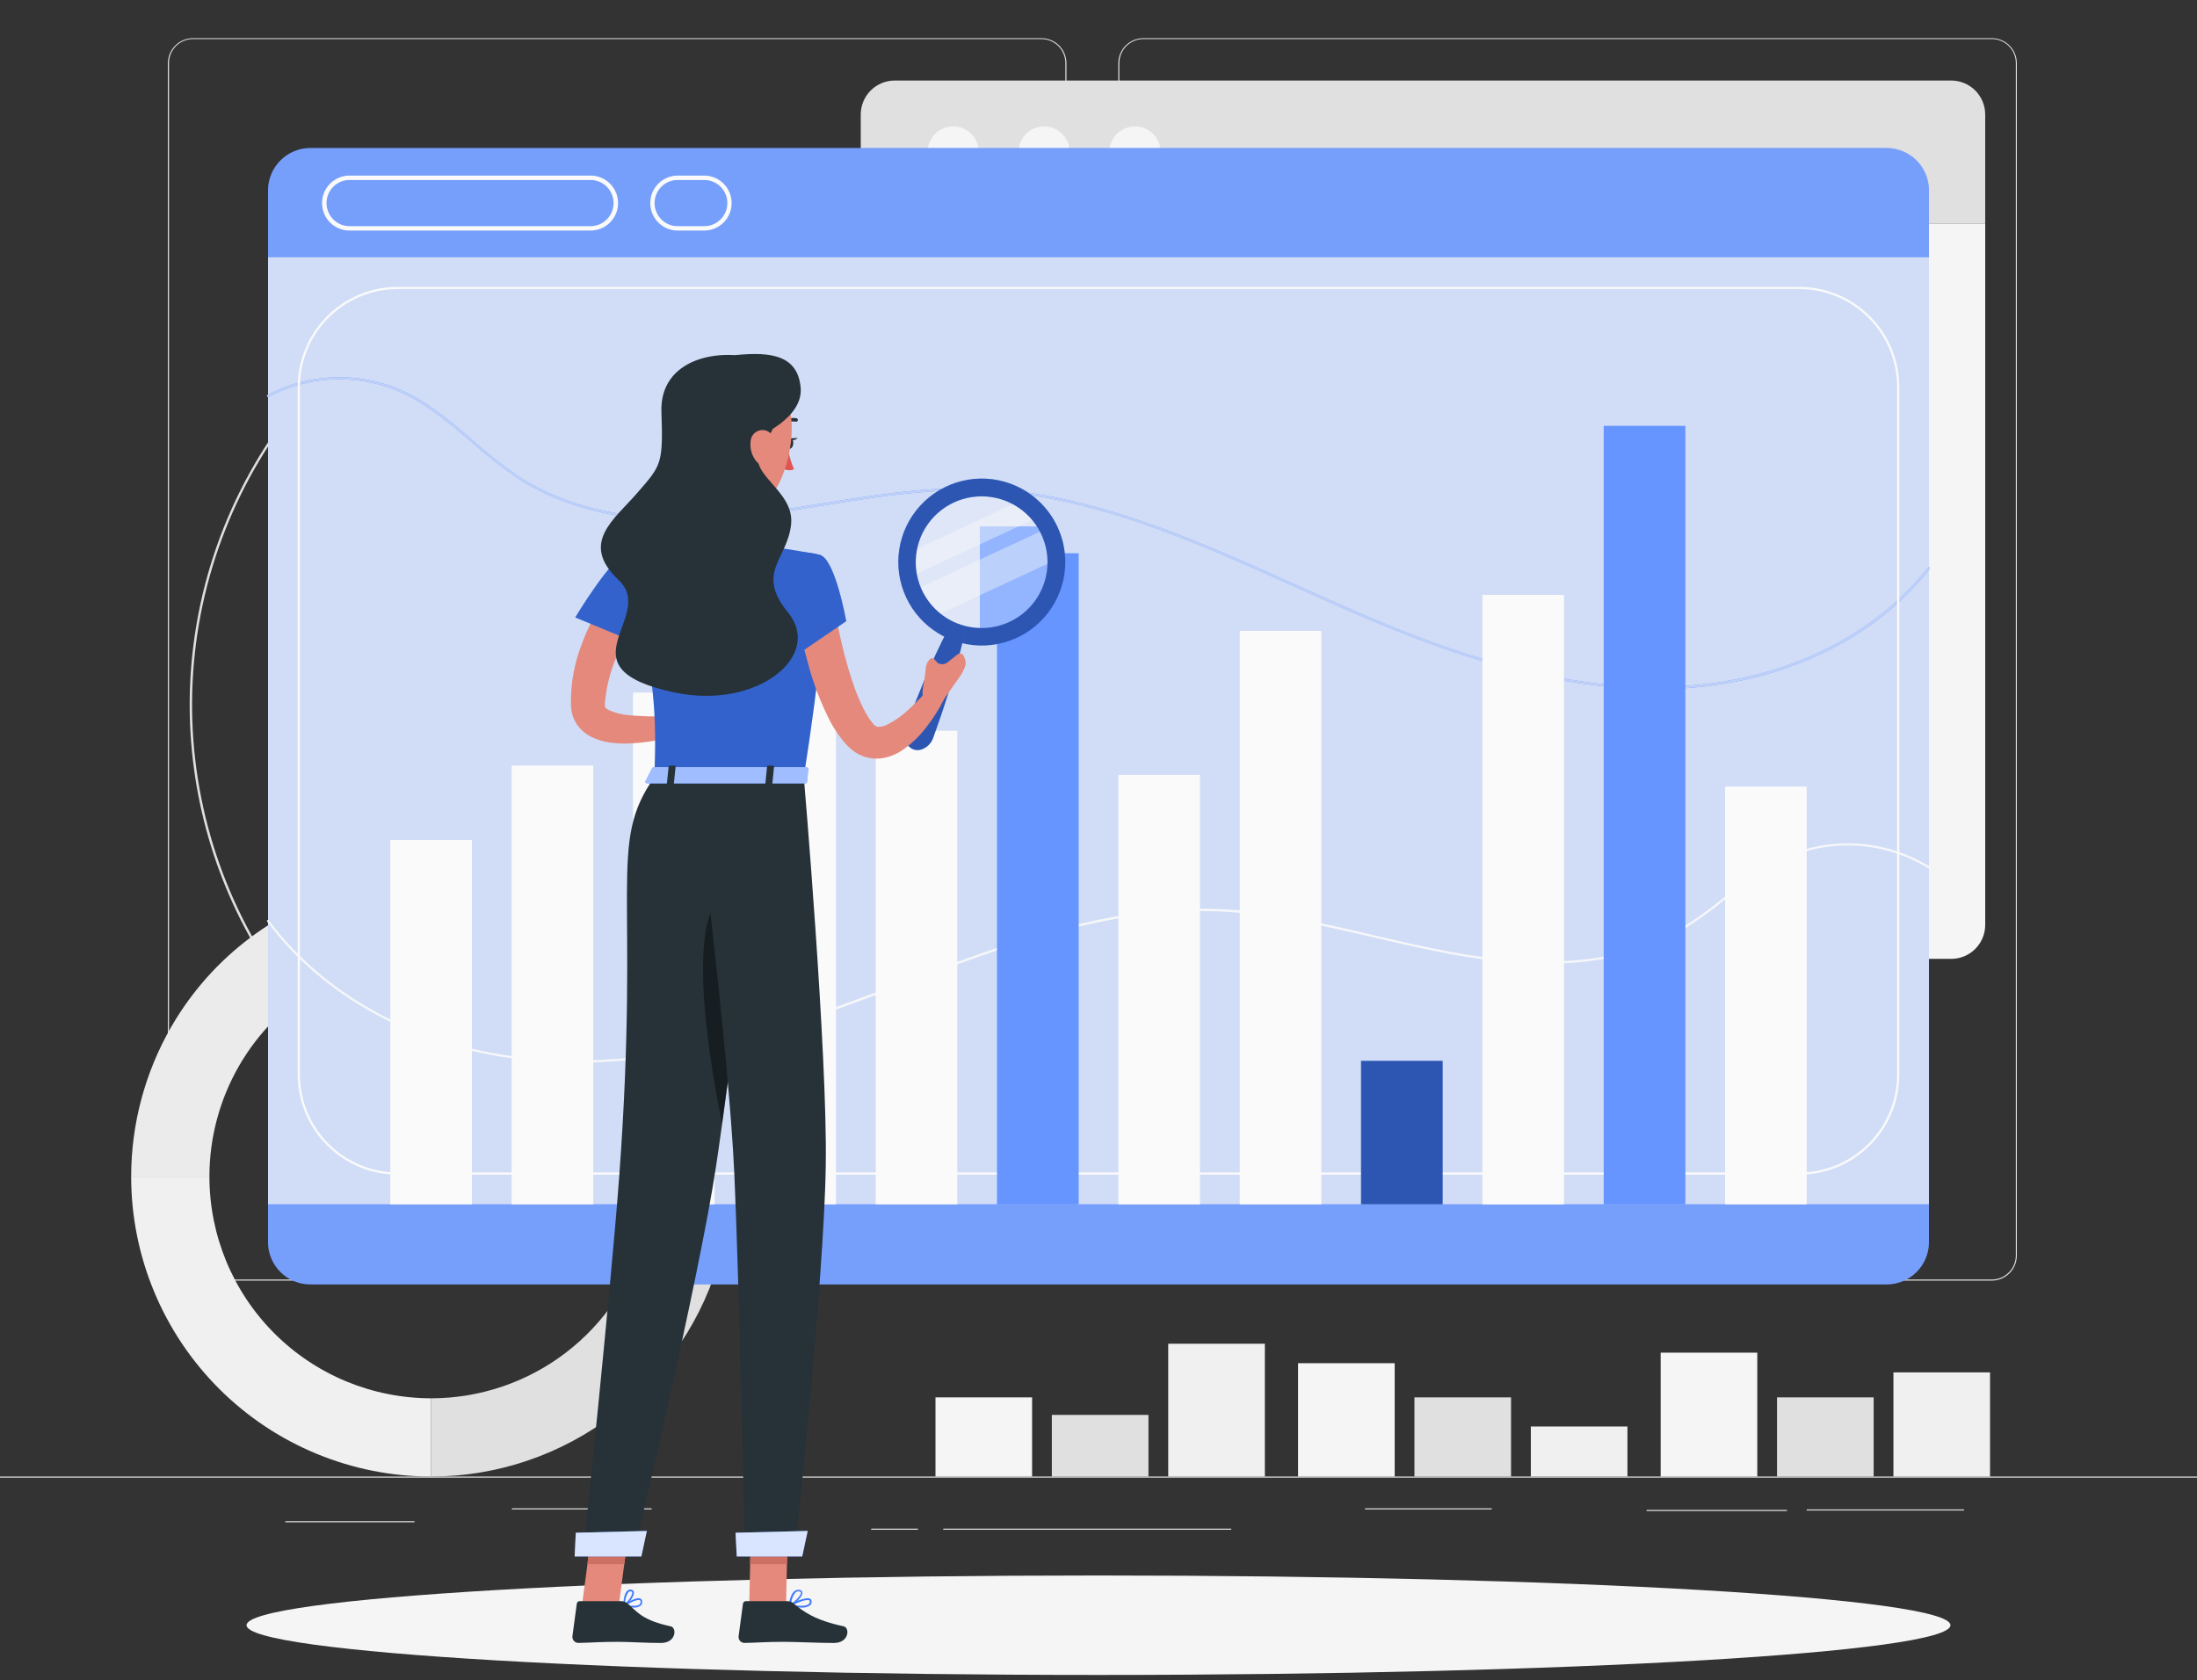 <svg width="200" height="153" viewBox="0 0 200 153" fill="none" xmlns="http://www.w3.org/2000/svg">
<rect x="0" y="0" width="200" height="153" fill="#333333" stroke="none"/>
<path d="M200 134.436H0V134.536H200V134.436Z" fill="#E0E0E0"/>
<path d="M162.68 137.476H149.896V137.576H162.68V137.476Z" fill="#E0E0E0"/>
<path d="M178.792 137.428H164.468V137.528H178.792V137.428Z" fill="#E0E0E0"/>
<path d="M112.084 139.18H85.868V139.28H112.084V139.18Z" fill="#E0E0E0"/>
<path d="M83.564 139.18H79.308V139.28H83.564V139.18Z" fill="#E0E0E0"/>
<path d="M59.32 137.328H46.6V137.428H59.32V137.328Z" fill="#E0E0E0"/>
<path d="M135.8 137.328H124.26V137.428H135.8V137.328Z" fill="#E0E0E0"/>
<path d="M37.732 138.5H25.972V138.6H37.732V138.5Z" fill="#E0E0E0"/>
<path d="M94.8 116.596H17.564C16.959 116.595 16.379 116.353 15.952 115.925C15.524 115.497 15.284 114.917 15.284 114.312V5.74C15.289 5.138 15.532 4.563 15.959 4.139C16.386 3.715 16.962 3.477 17.564 3.476H94.8C95.406 3.476 95.987 3.716 96.415 4.145C96.843 4.573 97.084 5.154 97.084 5.76V114.312C97.084 114.917 96.843 115.498 96.415 115.927C95.987 116.355 95.406 116.596 94.8 116.596ZM17.564 3.556C16.985 3.557 16.431 3.787 16.022 4.197C15.614 4.606 15.384 5.161 15.384 5.74V114.312C15.384 114.89 15.614 115.445 16.022 115.854C16.431 116.264 16.985 116.495 17.564 116.496H94.8C95.379 116.495 95.934 116.264 96.343 115.855C96.753 115.445 96.983 114.891 96.984 114.312V5.74C96.983 5.161 96.753 4.606 96.343 4.196C95.934 3.787 95.379 3.557 94.8 3.556H17.564Z" fill="#E0E0E0"/>
<path d="M181.324 116.596H104.084C103.479 116.595 102.898 116.354 102.47 115.925C102.042 115.497 101.801 114.917 101.8 114.312V5.74C101.806 5.138 102.05 4.562 102.477 4.139C102.905 3.715 103.482 3.477 104.084 3.476H181.324C181.925 3.478 182.501 3.716 182.927 4.14C183.353 4.564 183.595 5.139 183.6 5.74V114.312C183.6 114.916 183.361 115.496 182.934 115.924C182.507 116.352 181.928 116.593 181.324 116.596ZM104.084 3.556C103.505 3.557 102.95 3.787 102.541 4.196C102.132 4.606 101.901 5.161 101.9 5.74V114.312C101.901 114.891 102.132 115.445 102.541 115.855C102.95 116.264 103.505 116.495 104.084 116.496H181.324C181.903 116.495 182.458 116.264 182.867 115.855C183.277 115.445 183.507 114.891 183.508 114.312V5.74C183.507 5.161 183.277 4.606 182.867 4.196C182.458 3.787 181.903 3.557 181.324 3.556H104.084Z" fill="#E0E0E0"/>
<path d="M60.88 107.775C52.254 107.778 43.821 105.221 36.648 100.43C29.476 95.638 23.885 88.826 20.585 80.857C17.285 72.887 16.423 64.118 18.108 55.658C19.793 47.198 23.95 39.428 30.052 33.331C30.061 33.322 30.073 33.314 30.085 33.309C30.097 33.303 30.111 33.301 30.124 33.301C30.137 33.301 30.151 33.303 30.163 33.309C30.175 33.314 30.187 33.322 30.196 33.331L38.22 41.355C38.23 41.365 38.237 41.376 38.243 41.388C38.248 41.401 38.251 41.414 38.251 41.427C38.251 41.441 38.248 41.454 38.243 41.467C38.237 41.479 38.23 41.49 38.22 41.499C33.226 46.49 30.02 52.989 29.098 59.988C28.176 66.987 29.59 74.095 33.121 80.208C36.653 86.321 42.103 91.098 48.627 93.796C55.15 96.494 62.382 96.964 69.2 95.131C69.212 95.126 69.225 95.124 69.238 95.124C69.251 95.124 69.264 95.126 69.276 95.131C69.299 95.144 69.316 95.166 69.324 95.191L72.264 106.159C72.274 106.184 72.274 106.211 72.264 106.235C72.249 106.259 72.227 106.276 72.2 106.283C68.508 107.273 64.702 107.775 60.88 107.775ZM30.124 33.543C23.395 40.305 19.081 49.094 17.848 58.553C16.615 68.012 18.532 77.614 23.302 85.874C28.072 94.135 35.43 100.594 44.239 104.254C53.047 107.914 62.817 108.571 72.036 106.123L69.148 95.347C62.3 97.162 55.044 96.671 48.503 93.952C41.961 91.232 36.496 86.434 32.952 80.3C29.409 74.165 27.983 67.035 28.895 60.009C29.807 52.983 33.007 46.453 38 41.427L30.124 33.543Z" fill="#E0E0E0"/>
<path d="M83.632 41.528C83.605 41.528 83.579 41.518 83.56 41.5C77.543 35.496 69.39 32.124 60.89 32.124C52.39 32.124 44.237 35.496 38.22 41.5C38.211 41.509 38.2 41.517 38.188 41.522C38.176 41.527 38.163 41.53 38.15 41.53C38.137 41.53 38.124 41.527 38.112 41.522C38.1 41.517 38.089 41.509 38.08 41.5L30.052 33.476C30.043 33.467 30.035 33.456 30.03 33.444C30.024 33.432 30.022 33.419 30.022 33.406C30.022 33.392 30.024 33.38 30.03 33.367C30.035 33.355 30.043 33.345 30.052 33.336C38.233 25.16 49.326 20.567 60.892 20.567C72.458 20.567 83.551 25.16 91.732 33.336C91.749 33.355 91.759 33.38 91.759 33.406C91.759 33.431 91.749 33.456 91.732 33.476L83.704 41.504C83.684 41.52 83.658 41.529 83.632 41.528ZM60.892 31.928C69.413 31.913 77.592 35.281 83.632 41.292L91.516 33.404C83.378 25.31 72.367 20.767 60.89 20.767C49.413 20.767 38.402 25.31 30.264 33.404L38.152 41.292C44.191 35.278 52.37 31.909 60.892 31.924V31.928Z" fill="#E0E0E0"/>
<path d="M72.16 106.295C72.143 106.299 72.125 106.299 72.108 106.295C72.097 106.289 72.088 106.28 72.08 106.27C72.072 106.26 72.067 106.248 72.064 106.235L69.124 95.267C69.114 95.243 69.114 95.216 69.124 95.191C69.13 95.18 69.139 95.171 69.149 95.163C69.16 95.156 69.171 95.15 69.184 95.147C74.624 93.694 79.585 90.834 83.568 86.854C87.551 82.875 90.415 77.916 91.873 72.477C93.33 67.038 93.329 61.312 91.87 55.874C90.41 50.435 87.544 45.478 83.56 41.499C83.542 41.48 83.532 41.454 83.532 41.427C83.532 41.401 83.542 41.375 83.56 41.355L91.6 33.331C91.609 33.322 91.621 33.314 91.633 33.309C91.645 33.303 91.659 33.301 91.672 33.301C91.685 33.301 91.699 33.303 91.711 33.309C91.723 33.314 91.735 33.322 91.744 33.331C97.124 38.758 100.986 45.501 102.947 52.886C104.908 60.272 104.899 68.042 102.919 75.423C100.94 82.803 97.061 89.536 91.668 94.95C86.275 100.363 79.557 104.268 72.184 106.275L72.16 106.295ZM69.34 95.295L72.232 106.071C79.57 104.084 86.257 100.205 91.624 94.822C96.992 89.44 100.853 82.742 102.82 75.399C104.787 68.056 104.791 60.325 102.833 52.98C100.874 45.635 97.022 38.932 91.66 33.543L83.772 41.427C87.754 45.43 90.614 50.408 92.069 55.864C93.523 61.319 93.519 67.061 92.058 72.514C90.597 77.968 87.729 82.943 83.743 86.94C79.756 90.938 74.79 93.819 69.34 95.295Z" fill="#E0E0E0"/>
<path d="M39.248 127.312V134.436C45.26 134.435 51.103 132.451 55.873 128.791C60.642 125.131 64.07 119.999 65.625 114.192C67.18 108.385 66.776 102.227 64.474 96.673C62.173 91.12 58.103 86.481 52.896 83.476L49.336 89.648C53.184 91.869 56.191 95.298 57.891 99.402C59.592 103.507 59.891 108.058 58.741 112.35C57.592 116.641 55.058 120.434 51.534 123.139C48.009 125.844 43.691 127.311 39.248 127.312Z" fill="#E0E0E0"/>
<path d="M11.94 107.127C11.941 114.37 14.818 121.315 19.939 126.436C25.061 131.557 32.006 134.434 39.248 134.435V127.311C33.895 127.31 28.762 125.184 24.977 121.399C21.192 117.614 19.065 112.48 19.064 107.127H11.94Z" fill="#F0F0F0"/>
<path d="M11.94 107.128H19.064C19.063 103.585 19.995 100.104 21.766 97.035C23.537 93.967 26.085 91.419 29.153 89.647C32.221 87.875 35.702 86.943 39.245 86.943C42.787 86.943 46.268 87.876 49.336 89.647L52.896 83.475C39.924 75.987 23.092 80.504 15.6 93.475C13.204 97.627 11.942 102.335 11.94 107.128Z" fill="#EBEBEB"/>
<path d="M126.964 124.116H118.168V134.436H126.964V124.116Z" fill="#F5F5F5"/>
<path d="M137.556 127.228H128.76V134.436H137.556V127.228Z" fill="#E0E0E0"/>
<path d="M148.152 129.879H139.356V134.431H148.152V129.879Z" fill="#F0F0F0"/>
<path d="M93.956 127.228H85.16V134.436H93.956V127.228Z" fill="#F5F5F5"/>
<path d="M104.548 128.824H95.752V134.436H104.548V128.824Z" fill="#E0E0E0"/>
<path d="M115.144 122.344H106.348V134.436H115.144V122.344Z" fill="#F0F0F0"/>
<path d="M159.972 123.156H151.176V134.436H159.972V123.156Z" fill="#F5F5F5"/>
<path d="M170.564 127.228H161.768V134.436H170.564V127.228Z" fill="#E0E0E0"/>
<path d="M181.16 124.952H172.364V134.436H181.16V124.952Z" fill="#F0F0F0"/>
<path d="M78.356 10.419C78.358 9.601 78.684 8.817 79.263 8.238C79.841 7.66 80.626 7.334 81.444 7.332H177.632C178.45 7.334 179.235 7.66 179.813 8.238C180.392 8.817 180.718 9.601 180.72 10.419V20.36H78.356V10.419Z" fill="#E0E0E0"/>
<path d="M100.988 13.848C100.988 14.31 101.125 14.762 101.382 15.146C101.639 15.53 102.004 15.83 102.431 16.006C102.858 16.183 103.328 16.229 103.781 16.139C104.234 16.048 104.651 15.825 104.977 15.498C105.304 15.171 105.526 14.754 105.616 14.301C105.705 13.848 105.658 13.378 105.481 12.951C105.304 12.524 105.004 12.16 104.619 11.903C104.234 11.647 103.782 11.511 103.32 11.512C102.701 11.513 102.108 11.759 101.671 12.197C101.234 12.635 100.988 13.229 100.988 13.848Z" fill="#F5F5F5"/>
<path d="M95.048 16.184C96.338 16.184 97.384 15.138 97.384 13.848C97.384 12.558 96.338 11.512 95.048 11.512C93.758 11.512 92.712 12.558 92.712 13.848C92.712 15.138 93.758 16.184 95.048 16.184Z" fill="#F5F5F5"/>
<path d="M86.776 16.184C88.066 16.184 89.112 15.138 89.112 13.848C89.112 12.558 88.066 11.512 86.776 11.512C85.486 11.512 84.44 12.558 84.44 13.848C84.44 15.138 85.486 16.184 86.776 16.184Z" fill="#F5F5F5"/>
<path d="M177.632 87.303H81.444C80.626 87.301 79.841 86.975 79.263 86.397C78.684 85.818 78.358 85.034 78.356 84.215V20.359H180.72V84.215C180.718 85.034 180.392 85.818 179.813 86.397C179.235 86.975 178.45 87.301 177.632 87.303Z" fill="#F5F5F5"/>
<path d="M71.464 20.756C71.467 19.938 71.793 19.154 72.372 18.575C72.95 17.997 73.734 17.671 74.552 17.668H170.74C171.558 17.67 172.343 17.996 172.921 18.574C173.5 19.153 173.826 19.937 173.828 20.756V30.695H71.464V20.756Z" fill="#FAFAFA"/>
<path d="M94.096 24.184C94.096 24.646 94.233 25.097 94.49 25.482C94.746 25.866 95.111 26.165 95.538 26.342C95.965 26.519 96.434 26.565 96.888 26.475C97.341 26.385 97.757 26.162 98.084 25.835C98.41 25.509 98.633 25.093 98.723 24.639C98.813 24.186 98.767 23.717 98.59 23.29C98.413 22.863 98.114 22.498 97.73 22.241C97.346 21.985 96.894 21.848 96.432 21.848C95.812 21.848 95.218 22.094 94.78 22.532C94.342 22.97 94.096 23.564 94.096 24.184Z" fill="#E0E0E0"/>
<path d="M85.824 24.184C85.824 24.646 85.961 25.097 86.218 25.482C86.474 25.866 86.839 26.165 87.266 26.342C87.693 26.519 88.163 26.565 88.616 26.475C89.069 26.385 89.485 26.162 89.812 25.835C90.138 25.509 90.361 25.093 90.451 24.639C90.541 24.186 90.495 23.717 90.318 23.29C90.141 22.863 89.842 22.498 89.458 22.241C89.074 21.985 88.622 21.848 88.16 21.848C87.54 21.848 86.946 22.094 86.508 22.532C86.07 22.97 85.824 23.564 85.824 24.184Z" fill="#E0E0E0"/>
<path d="M77.552 24.184C77.552 24.646 77.689 25.098 77.946 25.482C78.203 25.866 78.568 26.166 78.995 26.342C79.422 26.519 79.892 26.565 80.345 26.474C80.799 26.384 81.215 26.161 81.541 25.834C81.868 25.507 82.09 25.09 82.18 24.637C82.269 24.183 82.222 23.714 82.045 23.287C81.868 22.86 81.568 22.496 81.183 22.239C80.798 21.983 80.346 21.847 79.884 21.848C79.265 21.849 78.672 22.095 78.235 22.533C77.798 22.971 77.552 23.565 77.552 24.184Z" fill="#E0E0E0"/>
<path d="M170.74 97.64H74.552C73.734 97.638 72.949 97.312 72.371 96.733C71.792 96.154 71.466 95.37 71.464 94.552V30.696H173.828V94.552C173.826 95.37 173.5 96.154 172.921 96.733C172.343 97.312 171.558 97.638 170.74 97.64Z" fill="#E0E0E0"/>
<path d="M100 152.5C142.833 152.5 177.556 150.473 177.556 147.972C177.556 145.471 142.833 143.444 100 143.444C57.167 143.444 22.444 145.471 22.444 147.972C22.444 150.473 57.167 152.5 100 152.5Z" fill="#F5F5F5"/>
<path d="M171.756 13.476H28.248C27.23 13.479 26.254 13.884 25.534 14.603C24.813 15.322 24.405 16.297 24.4 17.316V113.1C24.403 114.119 24.81 115.095 25.531 115.816C26.252 116.536 27.229 116.941 28.248 116.944H171.756C172.775 116.94 173.751 116.534 174.471 115.814C175.191 115.094 175.597 114.118 175.6 113.1V17.316C175.595 16.298 175.188 15.324 174.468 14.605C173.748 13.886 172.774 13.48 171.756 13.476Z" fill="#407BFF"/>
<path opacity="0.3" d="M171.756 13.476H28.248C27.23 13.479 26.254 13.884 25.534 14.603C24.813 15.322 24.405 16.297 24.4 17.316V113.1C24.403 114.119 24.81 115.095 25.531 115.816C26.252 116.536 27.229 116.941 28.248 116.944H171.756C172.775 116.94 173.751 116.534 174.471 115.814C175.191 115.094 175.597 114.118 175.6 113.1V17.316C175.595 16.298 175.188 15.324 174.468 14.605C173.748 13.886 172.774 13.48 171.756 13.476Z" fill="#F5F5F5"/>
<path d="M53.66 20.991H31.92C31.583 21.005 31.247 20.95 30.932 20.83C30.616 20.711 30.328 20.529 30.085 20.295C29.842 20.061 29.648 19.781 29.516 19.471C29.384 19.16 29.316 18.827 29.316 18.489C29.316 18.152 29.384 17.818 29.516 17.508C29.648 17.198 29.842 16.917 30.085 16.684C30.328 16.45 30.616 16.268 30.932 16.148C31.247 16.029 31.583 15.974 31.92 15.987H53.66C53.997 15.974 54.333 16.029 54.649 16.148C54.964 16.268 55.252 16.45 55.495 16.684C55.738 16.917 55.932 17.198 56.064 17.508C56.196 17.818 56.264 18.152 56.264 18.489C56.264 18.827 56.196 19.16 56.064 19.471C55.932 19.781 55.738 20.061 55.495 20.295C55.252 20.529 54.964 20.711 54.649 20.83C54.333 20.95 53.997 21.005 53.66 20.991ZM31.92 16.387C31.636 16.375 31.353 16.42 31.087 16.52C30.821 16.62 30.579 16.773 30.373 16.97C30.168 17.166 30.005 17.402 29.893 17.663C29.782 17.924 29.724 18.205 29.724 18.489C29.724 18.773 29.782 19.055 29.893 19.316C30.005 19.577 30.168 19.813 30.373 20.009C30.579 20.206 30.821 20.358 31.087 20.459C31.353 20.558 31.636 20.604 31.92 20.591H53.66C53.944 20.604 54.227 20.558 54.493 20.459C54.759 20.358 55.002 20.206 55.207 20.009C55.412 19.813 55.575 19.577 55.687 19.316C55.798 19.055 55.856 18.773 55.856 18.489C55.856 18.205 55.798 17.924 55.687 17.663C55.575 17.402 55.412 17.166 55.207 16.97C55.002 16.773 54.759 16.62 54.493 16.52C54.227 16.42 53.944 16.375 53.66 16.387H31.92Z" fill="#FAFAFA"/>
<path d="M64.188 20.992H61.6C60.954 20.966 60.343 20.691 59.895 20.225C59.446 19.758 59.196 19.137 59.196 18.49C59.196 17.843 59.446 17.221 59.895 16.755C60.343 16.288 60.954 16.014 61.6 15.988H64.2C64.846 16.014 65.458 16.288 65.906 16.755C66.354 17.221 66.604 17.843 66.604 18.49C66.604 19.137 66.354 19.758 65.906 20.225C65.458 20.691 64.846 20.966 64.2 20.992H64.188ZM61.6 16.388C61.059 16.411 60.547 16.643 60.172 17.035C59.797 17.426 59.588 17.948 59.588 18.49C59.588 19.032 59.797 19.553 60.172 19.945C60.547 20.336 61.059 20.568 61.6 20.592H64.2C64.742 20.568 65.253 20.336 65.628 19.945C66.003 19.553 66.212 19.032 66.212 18.49C66.212 17.948 66.003 17.426 65.628 17.035C65.253 16.643 64.742 16.411 64.2 16.388H61.6Z" fill="#FAFAFA"/>
<path d="M175.6 23.416H24.4V109.648H175.6V23.416Z" fill="#407BFF"/>
<path opacity="0.8" d="M175.6 23.416H24.4V109.648H175.6V23.416Z" fill="#F5F5F5"/>
<path opacity="0.9" d="M52.496 96.752C50.816 96.755 49.137 96.66 47.468 96.468C37.868 95.368 29.428 90.792 24.32 83.916C24.304 83.894 24.297 83.868 24.301 83.841C24.305 83.815 24.319 83.792 24.34 83.776C24.361 83.76 24.388 83.753 24.414 83.757C24.441 83.76 24.464 83.775 24.48 83.796C29.552 90.628 37.94 95.176 47.488 96.272C55.124 97.148 63.32 96 73.28 92.672C76.224 91.684 79.204 90.56 82.08 89.472C91.308 85.98 100.848 82.368 110.88 82.764C115.68 82.952 120.48 84.068 125.12 85.164C127.408 85.696 129.772 86.244 132.108 86.676C140.944 88.312 147.736 87.64 152.872 84.624C154.313 83.733 155.69 82.746 156.996 81.668C158.816 80.24 160.692 78.76 162.848 77.836C164.914 76.989 167.151 76.644 169.375 76.829C171.6 77.013 173.75 77.721 175.648 78.896C175.659 78.902 175.669 78.911 175.677 78.921C175.685 78.932 175.691 78.944 175.694 78.957C175.697 78.969 175.697 78.983 175.695 78.996C175.692 79.008 175.687 79.021 175.68 79.032C175.674 79.043 175.665 79.053 175.654 79.061C175.644 79.069 175.632 79.074 175.619 79.077C175.606 79.08 175.593 79.08 175.58 79.078C175.567 79.076 175.555 79.071 175.544 79.064C173.672 77.906 171.552 77.207 169.358 77.026C167.163 76.844 164.957 77.185 162.92 78.02C160.792 78.932 158.92 80.42 157.116 81.828C155.803 82.909 154.418 83.902 152.972 84.8C147.792 87.84 140.952 88.516 132.068 86.872C129.728 86.44 127.36 85.888 125.072 85.356C120.44 84.28 115.648 83.164 110.868 82.98C100.892 82.58 91.364 86.18 82.152 89.676C79.268 90.768 76.284 91.896 73.352 92.876C65.5 95.476 58.744 96.752 52.496 96.752Z" fill="#FAFAFA"/>
<g style="mix-blend-mode:multiply">
<path d="M150.676 62.735C143.536 62.735 135.84 60.971 126.652 57.239C123.704 56.039 120.72 54.703 117.852 53.407C108.652 49.263 99.112 44.979 89.136 44.659C84.336 44.507 79.568 45.279 74.936 46.027C72.644 46.395 70.276 46.779 67.936 47.043C59.052 48.055 52.216 46.887 47.036 43.479C45.588 42.479 44.204 41.389 42.892 40.215C41.068 38.675 39.2 37.075 37.068 35.991C35.105 35.01 32.936 34.511 30.741 34.536C28.546 34.561 26.389 35.109 24.448 36.135C24.425 36.147 24.398 36.15 24.372 36.142C24.347 36.135 24.326 36.118 24.312 36.095C24.306 36.084 24.302 36.071 24.3 36.058C24.299 36.045 24.3 36.032 24.304 36.019C24.308 36.007 24.314 35.995 24.322 35.984C24.33 35.974 24.341 35.966 24.352 35.959C26.321 34.921 28.509 34.366 30.734 34.34C32.96 34.315 35.16 34.819 37.152 35.811C39.304 36.887 41.184 38.499 43 40.063C44.305 41.232 45.682 42.317 47.124 43.311C52.26 46.695 59.056 47.851 67.892 46.843C70.228 46.579 72.592 46.199 74.88 45.827C79.52 45.079 84.32 44.307 89.116 44.459C99.136 44.783 108.68 49.071 117.916 53.223C120.8 54.519 123.78 55.859 126.716 57.055C136.676 61.099 144.864 62.827 152.508 62.495C162.052 62.095 170.436 58.135 175.508 51.667C175.517 51.658 175.528 51.65 175.54 51.645C175.552 51.64 175.565 51.637 175.578 51.637C175.591 51.637 175.604 51.64 175.616 51.645C175.628 51.65 175.639 51.658 175.648 51.667C175.659 51.675 175.667 51.685 175.674 51.697C175.681 51.708 175.685 51.72 175.687 51.733C175.689 51.746 175.688 51.76 175.685 51.772C175.682 51.785 175.676 51.797 175.668 51.807C170.56 58.319 162.12 62.295 152.516 62.711C151.916 62.723 151.296 62.735 150.676 62.735Z" fill="#407BFF"/>
</g>
<path opacity="0.7" d="M150.676 62.735C143.536 62.735 135.84 60.971 126.652 57.239C123.704 56.039 120.72 54.703 117.852 53.407C108.652 49.263 99.112 44.979 89.136 44.659C84.336 44.507 79.568 45.279 74.936 46.027C72.644 46.395 70.276 46.779 67.936 47.043C59.052 48.055 52.216 46.887 47.036 43.479C45.588 42.479 44.204 41.389 42.892 40.215C41.068 38.675 39.2 37.075 37.068 35.991C35.105 35.01 32.936 34.511 30.741 34.536C28.546 34.561 26.389 35.109 24.448 36.135C24.425 36.147 24.398 36.15 24.372 36.142C24.347 36.135 24.326 36.118 24.312 36.095C24.306 36.084 24.302 36.071 24.3 36.058C24.299 36.045 24.3 36.032 24.304 36.019C24.308 36.007 24.314 35.995 24.322 35.984C24.33 35.974 24.341 35.966 24.352 35.959C26.321 34.921 28.509 34.366 30.734 34.34C32.96 34.315 35.16 34.819 37.152 35.811C39.304 36.887 41.184 38.499 43 40.063C44.305 41.232 45.682 42.317 47.124 43.311C52.26 46.695 59.056 47.851 67.892 46.843C70.228 46.579 72.592 46.199 74.88 45.827C79.52 45.079 84.32 44.307 89.116 44.459C99.136 44.783 108.68 49.071 117.916 53.223C120.8 54.519 123.78 55.859 126.716 57.055C136.676 61.099 144.864 62.827 152.508 62.495C162.052 62.095 170.436 58.135 175.508 51.667C175.517 51.658 175.528 51.65 175.54 51.645C175.552 51.64 175.565 51.637 175.578 51.637C175.591 51.637 175.604 51.64 175.616 51.645C175.628 51.65 175.639 51.658 175.648 51.667C175.659 51.675 175.667 51.685 175.674 51.697C175.681 51.708 175.685 51.72 175.687 51.733C175.689 51.746 175.688 51.76 175.685 51.772C175.682 51.785 175.676 51.797 175.668 51.807C170.56 58.319 162.12 62.295 152.516 62.711C151.916 62.723 151.296 62.735 150.676 62.735Z" fill="#F5F5F5"/>
<path d="M163.788 106.952H36.212C33.796 106.949 31.481 105.988 29.772 104.279C28.064 102.571 27.103 100.255 27.1 97.84V35.228C27.103 32.812 28.064 30.496 29.772 28.788C31.481 27.08 33.796 26.119 36.212 26.116H163.788C166.204 26.119 168.52 27.08 170.228 28.788C171.936 30.496 172.897 32.812 172.9 35.228V97.84C172.897 100.255 171.936 102.571 170.228 104.279C168.52 105.988 166.204 106.949 163.788 106.952ZM36.212 26.316C33.849 26.319 31.584 27.259 29.914 28.93C28.243 30.6 27.303 32.865 27.3 35.228V97.84C27.303 100.202 28.243 102.467 29.914 104.138C31.584 105.809 33.849 106.749 36.212 106.752H163.788C166.151 106.749 168.416 105.809 170.086 104.138C171.757 102.467 172.697 100.202 172.7 97.84V35.228C172.697 32.865 171.757 30.6 170.086 28.93C168.416 27.259 166.151 26.319 163.788 26.316H36.212Z" fill="#FAFAFA"/>
<path d="M42.96 76.48H35.532V109.651H42.96V76.48Z" fill="#FAFAFA"/>
<path d="M54.008 69.707H46.58V109.648H54.008V69.707Z" fill="#FAFAFA"/>
<path d="M65.052 63.06H57.624V109.652H65.052V63.06Z" fill="#FAFAFA"/>
<path d="M76.1 54.908H68.672V109.648H76.1V54.908Z" fill="#FAFAFA"/>
<path d="M87.144 66.532H79.716V109.648H87.144V66.532Z" fill="#FAFAFA"/>
<path d="M98.192 50.376H90.764V109.651H98.192V50.376Z" fill="#407BFF"/>
<path opacity="0.2" d="M98.192 50.376H90.764V109.651H98.192V50.376Z" fill="white"/>
<path d="M95.56 53.436C95.088 54.734 94.221 55.851 93.079 56.629C91.938 57.407 90.581 57.807 89.2 57.772V47.932H95.112C95.582 48.762 95.865 49.684 95.942 50.634C96.019 51.585 95.889 52.541 95.56 53.436Z" fill="#407BFF"/>
<path opacity="0.2" d="M95.56 53.436C95.088 54.734 94.221 55.851 93.079 56.629C91.938 57.407 90.581 57.807 89.2 57.772V47.932H95.112C95.582 48.762 95.865 49.684 95.942 50.634C96.019 51.585 95.889 52.541 95.56 53.436Z" fill="white"/>
<path d="M109.236 70.552H101.808V109.648H109.236V70.552Z" fill="#FAFAFA"/>
<path d="M120.284 57.44H112.856V109.651H120.284V57.44Z" fill="#FAFAFA"/>
<path d="M131.328 96.587H123.9V109.647H131.328V96.587Z" fill="#407BFF"/>
<path opacity="0.3" d="M131.328 96.587H123.9V109.647H131.328V96.587Z" fill="black"/>
<path d="M142.376 54.16H134.948V109.652H142.376V54.16Z" fill="#FAFAFA"/>
<path d="M153.42 38.775H145.992V109.651H153.42V38.775Z" fill="#407BFF"/>
<path opacity="0.2" d="M153.42 38.775H145.992V109.651H153.42V38.775Z" fill="white"/>
<path d="M164.468 71.616H157.04V109.648H164.468V71.616Z" fill="#FAFAFA"/>
<path opacity="0.3" d="M95.56 53.436C95.088 54.734 94.22 55.851 93.079 56.63C91.938 57.407 90.581 57.807 89.2 57.772C88.487 57.754 87.781 57.619 87.112 57.372C85.886 56.925 84.821 56.125 84.05 55.073C83.279 54.021 82.837 52.763 82.781 51.46C82.724 50.157 83.055 48.866 83.732 47.751C84.409 46.636 85.402 45.747 86.585 45.196C87.767 44.645 89.086 44.457 90.376 44.656C91.665 44.855 92.866 45.431 93.828 46.313C94.789 47.194 95.468 48.341 95.778 49.608C96.087 50.876 96.014 52.206 95.568 53.432L95.56 53.436Z" fill="#FAFAFA"/>
<path opacity="0.4" d="M94.54 47.076L82.9 52.5C82.88 52.4 82.86 52.304 82.844 52.204C82.741 51.563 82.734 50.911 82.824 50.268L92.876 45.584C93.512 45.982 94.075 46.487 94.54 47.076Z" fill="#FAFAFA"/>
<path opacity="0.4" d="M95.96 51.048L85.016 56.144C84.255 55.48 83.658 54.649 83.272 53.716L95.22 48.148C95.686 49.045 95.939 50.037 95.96 51.048Z" fill="#FAFAFA"/>
<path d="M91.964 44.028C90.552 43.516 89.019 43.434 87.561 43.793C86.102 44.151 84.782 44.934 83.768 46.042C82.754 47.151 82.091 48.534 81.863 50.019C81.635 51.504 81.852 53.023 82.486 54.384C83.121 55.746 84.145 56.889 85.429 57.669C86.713 58.449 88.199 58.831 89.7 58.766C91.2 58.702 92.648 58.194 93.861 57.308C95.073 56.421 95.996 55.195 96.512 53.784C96.856 52.845 97.01 51.847 96.968 50.848C96.925 49.849 96.685 48.868 96.263 47.962C95.84 47.056 95.243 46.242 94.505 45.567C93.768 44.892 92.904 44.369 91.964 44.028ZM87.308 56.828C86.194 56.422 85.224 55.695 84.523 54.739C83.821 53.783 83.419 52.64 83.367 51.455C83.314 50.27 83.614 49.096 84.228 48.082C84.843 47.067 85.744 46.258 86.819 45.755C87.893 45.253 89.092 45.08 90.264 45.258C91.437 45.437 92.53 45.959 93.406 46.759C94.282 47.559 94.901 48.6 95.186 49.751C95.47 50.903 95.407 52.112 95.004 53.228C94.735 53.97 94.323 54.651 93.79 55.233C93.258 55.815 92.616 56.286 91.901 56.62C91.186 56.954 90.412 57.143 89.624 57.177C88.836 57.212 88.049 57.09 87.308 56.82V56.828Z" fill="#407BFF"/>
<path opacity="0.3" d="M91.964 44.028C90.552 43.516 89.019 43.434 87.561 43.793C86.102 44.151 84.782 44.934 83.768 46.042C82.754 47.151 82.091 48.534 81.863 50.019C81.635 51.504 81.852 53.023 82.486 54.384C83.121 55.746 84.145 56.889 85.429 57.669C86.713 58.449 88.199 58.831 89.7 58.766C91.2 58.702 92.648 58.194 93.861 57.308C95.073 56.421 95.996 55.195 96.512 53.784C96.856 52.845 97.01 51.847 96.968 50.848C96.925 49.849 96.685 48.868 96.263 47.962C95.84 47.056 95.243 46.242 94.505 45.567C93.768 44.892 92.904 44.369 91.964 44.028ZM87.308 56.828C86.194 56.422 85.224 55.695 84.523 54.739C83.821 53.783 83.419 52.64 83.367 51.455C83.314 50.27 83.614 49.096 84.228 48.082C84.843 47.067 85.744 46.258 86.819 45.755C87.893 45.253 89.092 45.08 90.264 45.258C91.437 45.437 92.53 45.959 93.406 46.759C94.282 47.559 94.901 48.6 95.186 49.751C95.47 50.903 95.407 52.112 95.004 53.228C94.735 53.97 94.323 54.651 93.79 55.233C93.258 55.815 92.616 56.286 91.901 56.62C91.186 56.954 90.412 57.143 89.624 57.177C88.836 57.212 88.049 57.09 87.308 56.82V56.828Z" fill="black"/>
<path d="M87.78 57.736C87.4 59.572 86.872 61.36 86.324 63.136C86.032 64.02 85.76 64.908 85.444 65.78L84.98 67.096C84.907 67.347 84.778 67.577 84.602 67.77C84.425 67.963 84.207 68.113 83.964 68.208C83.705 68.318 83.414 68.326 83.149 68.23C82.885 68.133 82.667 67.939 82.54 67.688C82.415 67.459 82.344 67.204 82.332 66.943C82.321 66.683 82.371 66.423 82.476 66.184L82.968 64.88C83.288 64.008 83.652 63.152 83.996 62.288C84.716 60.572 85.464 58.868 86.356 57.216C86.441 57.05 86.584 56.922 86.757 56.854C86.93 56.786 87.123 56.784 87.297 56.848C87.472 56.912 87.618 57.037 87.706 57.201C87.795 57.364 87.821 57.554 87.78 57.736Z" fill="#407BFF"/>
<path opacity="0.3" d="M87.78 57.736C87.4 59.572 86.872 61.36 86.324 63.136C86.032 64.02 85.76 64.908 85.444 65.78L84.98 67.096C84.907 67.347 84.778 67.577 84.602 67.77C84.425 67.963 84.207 68.113 83.964 68.208C83.705 68.318 83.414 68.326 83.149 68.23C82.885 68.133 82.667 67.939 82.54 67.688C82.415 67.459 82.344 67.204 82.332 66.943C82.321 66.683 82.371 66.423 82.476 66.184L82.968 64.88C83.288 64.008 83.652 63.152 83.996 62.288C84.716 60.572 85.464 58.868 86.356 57.216C86.441 57.05 86.584 56.922 86.757 56.854C86.93 56.786 87.123 56.784 87.297 56.848C87.472 56.912 87.618 57.037 87.706 57.201C87.795 57.364 87.821 57.554 87.78 57.736Z" fill="black"/>
<path d="M58.216 55.988C58.144 56.088 58.028 56.264 57.936 56.408L57.636 56.876C57.44 57.192 57.236 57.516 57.076 57.848C56.716 58.496 56.392 59.164 56.104 59.848C55.538 61.174 55.187 62.583 55.064 64.02V64.288V64.344C55.064 64.38 55.136 64.496 55.34 64.612C55.917 64.887 56.539 65.055 57.176 65.108C58.713 65.257 60.261 65.271 61.8 65.148L62.148 66.808C60.499 67.342 58.784 67.642 57.052 67.7C56.586 67.704 56.119 67.678 55.656 67.624C55.129 67.562 54.614 67.427 54.124 67.224C53.481 66.969 52.926 66.534 52.524 65.972C52.306 65.646 52.15 65.282 52.064 64.9C51.998 64.588 51.967 64.27 51.972 63.952C51.967 62.125 52.306 60.313 52.972 58.612C53.279 57.781 53.642 56.972 54.06 56.192C54.268 55.792 54.492 55.424 54.724 55.048C54.84 54.86 54.96 54.672 55.088 54.488C55.216 54.304 55.332 54.132 55.488 53.908L58.216 55.988Z" fill="#E4897B"/>
<path d="M57.02 50.424C55.636 50.76 52.364 56.216 52.364 56.216L59.696 59.252C59.696 59.252 61.02 55.1 60.188 53.44C59.324 51.712 58.888 49.964 57.02 50.424Z" fill="#407BFF"/>
<path opacity="0.2" d="M57.02 50.424C55.636 50.76 52.364 56.216 52.364 56.216L59.696 59.252C59.696 59.252 61.02 55.1 60.188 53.44C59.324 51.712 58.888 49.964 57.02 50.424Z" fill="black"/>
<path d="M62.108 64.976L65.468 64.62L63.6 67.444C63.6 67.444 61.456 67.248 60.908 65.964L62.108 64.976Z" fill="#E4897B"/>
<path d="M67.864 66.116L65.284 68.92L63.58 67.444L65.468 64.62L67.864 66.116Z" fill="#E4897B"/>
<path d="M57.688 146.364C57.389 146.357 57.091 146.316 56.8 146.244C56.785 146.24 56.772 146.232 56.762 146.221C56.752 146.209 56.746 146.195 56.744 146.18C56.741 146.165 56.743 146.15 56.748 146.135C56.754 146.121 56.764 146.109 56.776 146.1C56.892 146.024 57.9 145.368 58.296 145.544C58.34 145.564 58.378 145.595 58.406 145.635C58.434 145.674 58.451 145.72 58.456 145.768C58.471 145.844 58.467 145.923 58.444 145.997C58.421 146.071 58.38 146.138 58.324 146.192C58.139 146.322 57.914 146.383 57.688 146.364ZM57.028 146.132C57.612 146.248 58.048 146.228 58.228 146.072C58.265 146.037 58.292 145.992 58.306 145.943C58.32 145.894 58.321 145.842 58.308 145.792C58.308 145.77 58.302 145.748 58.29 145.73C58.278 145.711 58.26 145.697 58.24 145.688C58.024 145.6 57.44 145.876 57.028 146.132Z" fill="#407BFF"/>
<path d="M56.82 146.248C56.799 146.247 56.779 146.238 56.764 146.223C56.75 146.208 56.741 146.189 56.74 146.168C56.74 146.128 56.74 145.164 57.1 144.84C57.144 144.797 57.197 144.765 57.255 144.747C57.314 144.728 57.376 144.723 57.436 144.732C57.5 144.732 57.561 144.755 57.61 144.796C57.659 144.837 57.692 144.893 57.704 144.956C57.78 145.332 57.176 146.056 56.86 146.236C56.848 146.243 56.834 146.248 56.82 146.248ZM57.38 144.888C57.315 144.888 57.254 144.914 57.208 144.96C57 145.27 56.893 145.638 56.904 146.012C57.22 145.76 57.596 145.212 57.548 144.988C57.548 144.948 57.52 144.904 57.416 144.892L57.38 144.888Z" fill="#407BFF"/>
<path d="M72.928 146.364C72.573 146.356 72.22 146.316 71.872 146.244C71.856 146.241 71.842 146.234 71.831 146.222C71.82 146.211 71.814 146.196 71.812 146.18C71.808 146.164 71.81 146.146 71.818 146.131C71.825 146.116 71.837 146.104 71.852 146.096C72.004 146.02 73.332 145.336 73.744 145.56C73.783 145.581 73.816 145.611 73.84 145.648C73.864 145.685 73.878 145.728 73.88 145.772C73.892 145.845 73.886 145.92 73.861 145.99C73.837 146.06 73.795 146.122 73.74 146.172C73.499 146.326 73.213 146.393 72.928 146.364ZM72.128 146.132C72.872 146.256 73.424 146.224 73.628 146.04C73.661 146.008 73.687 145.968 73.702 145.924C73.717 145.881 73.722 145.834 73.716 145.788C73.716 145.77 73.71 145.752 73.7 145.736C73.691 145.721 73.677 145.708 73.66 145.7C73.444 145.58 72.684 145.876 72.136 146.132H72.128Z" fill="#407BFF"/>
<path d="M71.888 146.248C71.874 146.253 71.858 146.253 71.844 146.248C71.832 146.24 71.823 146.229 71.817 146.216C71.811 146.204 71.808 146.19 71.808 146.176C71.808 146.14 71.884 145.236 72.304 144.888C72.364 144.835 72.434 144.796 72.509 144.772C72.585 144.748 72.665 144.739 72.744 144.748C72.964 144.772 73.028 144.884 73.04 144.976C73.104 145.376 72.328 146.072 71.92 146.256L71.888 146.248ZM72.688 144.888C72.587 144.888 72.489 144.925 72.412 144.992C72.177 145.289 72.038 145.65 72.012 146.028C72.412 145.78 72.952 145.228 72.912 144.984C72.912 144.984 72.912 144.904 72.756 144.892L72.688 144.888Z" fill="#407BFF"/>
<path d="M62.864 42.32C63.264 44.32 64.176 48.32 62.792 49.66C62.792 49.66 63.348 51.66 67.044 51.66C71.104 51.66 68.972 49.66 68.972 49.66C66.752 49.132 66.796 47.488 67.176 45.944L62.864 42.32Z" fill="#E4897B"/>
<path d="M71.248 38.78C71.205 38.78 71.163 38.763 71.132 38.732C71.103 38.702 71.086 38.662 71.086 38.62C71.086 38.578 71.103 38.538 71.132 38.508C71.312 38.334 71.531 38.204 71.771 38.129C72.011 38.055 72.265 38.038 72.512 38.08C72.532 38.085 72.552 38.093 72.569 38.106C72.586 38.118 72.6 38.134 72.611 38.151C72.622 38.169 72.629 38.189 72.632 38.21C72.635 38.231 72.633 38.252 72.628 38.272C72.624 38.292 72.615 38.312 72.604 38.329C72.592 38.346 72.577 38.36 72.559 38.372C72.542 38.383 72.522 38.39 72.502 38.394C72.481 38.397 72.46 38.397 72.44 38.392C72.244 38.357 72.042 38.371 71.852 38.431C71.662 38.49 71.489 38.595 71.348 38.736C71.335 38.75 71.32 38.761 71.302 38.768C71.285 38.776 71.267 38.78 71.248 38.78Z" fill="#263238"/>
<path d="M71.736 40.824C71.831 41.481 72.017 42.122 72.288 42.728C72.131 42.792 71.962 42.822 71.793 42.813C71.623 42.805 71.458 42.759 71.308 42.68L71.736 40.824Z" fill="#DE5753"/>
<path d="M71.6 40.316C71.54 40.58 71.632 40.828 71.804 40.868C71.976 40.908 72.164 40.728 72.204 40.468C72.244 40.208 72.176 39.96 72.004 39.916C71.832 39.872 71.664 40.052 71.6 40.316Z" fill="#263238"/>
<path d="M71.948 39.908L72.62 39.876C72.62 39.876 72.184 40.296 71.948 39.908Z" fill="#263238"/>
<path d="M68.204 146.168H71.556L71.728 138.408H68.376L68.204 146.168Z" fill="#E4897B"/>
<path d="M52.98 146.168H56.332L57.36 138.408H54.008L52.98 146.168Z" fill="#E4897B"/>
<path d="M56.536 145.78H52.772C52.708 145.778 52.645 145.801 52.596 145.843C52.547 145.885 52.516 145.944 52.508 146.008L52.108 148.988C52.101 149.063 52.11 149.14 52.135 149.211C52.159 149.283 52.198 149.349 52.249 149.405C52.3 149.461 52.362 149.506 52.432 149.537C52.501 149.568 52.576 149.584 52.652 149.584C53.964 149.56 54.596 149.484 56.252 149.484C57.268 149.484 58.756 149.588 60.164 149.588C61.572 149.588 61.636 148.196 61.048 148.072C58.42 147.508 58 146.728 57.112 145.984C56.95 145.85 56.746 145.778 56.536 145.78Z" fill="#263238"/>
<path d="M71.668 145.78H67.904C67.839 145.779 67.777 145.802 67.727 145.844C67.678 145.886 67.646 145.944 67.636 146.008L67.236 148.988C67.228 149.063 67.236 149.14 67.26 149.212C67.284 149.284 67.322 149.35 67.373 149.406C67.424 149.463 67.486 149.507 67.556 149.538C67.625 149.569 67.7 149.584 67.776 149.584C69.088 149.56 69.72 149.484 71.376 149.484C72.396 149.484 74.504 149.588 75.908 149.588C77.312 149.588 77.38 148.196 76.796 148.072C74.164 147.508 73.128 146.728 72.236 145.984C72.076 145.851 71.876 145.779 71.668 145.78Z" fill="#263238"/>
<path d="M71.728 138.412L71.64 142.408H68.288L68.376 138.412H71.728Z" fill="#CE6F64"/>
<path d="M54.008 138.412H57.36L56.828 142.408H53.476L54.008 138.412Z" fill="#CE6F64"/>
<path d="M74.64 50.52C74.64 50.52 76.24 51.084 73.172 70.74H59.572C59.764 65.204 59.748 61.788 57.028 50.424C58.931 50.031 60.86 49.775 62.8 49.66C64.857 49.516 66.922 49.516 68.98 49.66C71.628 49.904 74.64 50.52 74.64 50.52Z" fill="#407BFF"/>
<path opacity="0.2" d="M74.64 50.52C74.64 50.52 76.24 51.084 73.172 70.74H59.572C59.764 65.204 59.748 61.788 57.028 50.424C58.931 50.031 60.86 49.775 62.8 49.66C64.857 49.516 66.922 49.516 68.98 49.66C71.628 49.904 74.64 50.52 74.64 50.52Z" fill="black"/>
<path d="M75.74 54.248C76.032 55.964 76.412 57.76 76.84 59.472C77.06 60.332 77.308 61.18 77.584 62.004C77.842 62.81 78.156 63.598 78.524 64.36C78.691 64.712 78.882 65.051 79.096 65.376C79.196 65.532 79.3 65.664 79.404 65.8C79.465 65.881 79.534 65.956 79.608 66.024C79.704 66.119 79.833 66.175 79.968 66.18C80.235 66.176 80.497 66.112 80.736 65.992C81.444 65.638 82.097 65.181 82.672 64.636C82.984 64.348 83.3 64.044 83.608 63.732C83.916 63.42 84.22 63.076 84.496 62.768L85.928 63.676C85.71 64.12 85.466 64.551 85.2 64.968C84.942 65.384 84.66 65.784 84.356 66.168C83.722 67.025 82.944 67.766 82.056 68.356C81.504 68.721 80.876 68.956 80.22 69.044C79.425 69.142 78.621 68.966 77.94 68.544C77.635 68.349 77.354 68.118 77.104 67.856C76.909 67.646 76.725 67.425 76.552 67.196C76.231 66.777 75.94 66.336 75.68 65.876C74.764 64.129 74.049 62.284 73.548 60.376C73.292 59.452 73.052 58.528 72.86 57.576C72.668 56.624 72.488 55.724 72.348 54.74L75.74 54.248Z" fill="#E4897B"/>
<path d="M74.64 50.52C76.024 50.872 77.04 56.556 77.04 56.556L71.736 60.176C71.736 60.176 69.564 53.408 70.616 51.892C71.7 50.308 72.624 50.008 74.64 50.52Z" fill="#407BFF"/>
<path opacity="0.2" d="M74.64 50.52C76.024 50.872 77.04 56.556 77.04 56.556L71.736 60.176C71.736 60.176 69.564 53.408 70.616 51.892C71.7 50.308 72.624 50.008 74.64 50.52Z" fill="black"/>
<path d="M85.74 63.936L87.556 61.344L84.4 61.276C84.4 61.276 83.656 62.776 84.16 64.076L85.74 63.936Z" fill="#E4897B"/>
<path d="M87.84 59.992L87.744 59.74C87.723 59.685 87.689 59.636 87.646 59.597C87.602 59.558 87.55 59.53 87.494 59.515C87.437 59.499 87.378 59.498 87.32 59.51C87.263 59.522 87.21 59.547 87.164 59.584L86.272 60.296C86.142 60.401 85.983 60.462 85.817 60.473C85.651 60.483 85.485 60.44 85.344 60.352L85.068 60.04C85.041 60.007 85.007 59.981 84.969 59.963C84.93 59.945 84.888 59.935 84.846 59.935C84.804 59.935 84.762 59.945 84.723 59.963C84.685 59.981 84.651 60.007 84.624 60.04L84.556 60.12C84.411 60.296 84.32 60.51 84.292 60.736L84.136 62.04L84.8 61.516L87.56 61.336L87.816 60.784C87.873 60.66 87.905 60.526 87.909 60.39C87.913 60.254 87.889 60.119 87.84 59.992Z" fill="#E4897B"/>
<path d="M62.972 37.316C62.424 40.6 62.124 41.976 63.372 44.024C65.252 47.1 69.396 47.08 70.908 44.024C72.272 41.284 72.936 36.376 70.072 34.34C69.446 33.887 68.713 33.602 67.945 33.514C67.177 33.425 66.399 33.535 65.686 33.834C64.973 34.133 64.349 34.61 63.874 35.22C63.398 35.83 63.088 36.552 62.972 37.316Z" fill="#E4897B"/>
<path d="M71.744 55.776C74.944 59.704 68.944 64.62 61.468 63.06C50.764 60.82 59.868 56.176 56.312 52.808C52.756 49.44 55.88 47.344 58.044 44.844C60.208 42.344 60.372 42.268 60.212 37.476C60.052 32.684 65.44 31.476 69.476 32.844C72.412 33.844 71.076 38.396 69.368 40.736C67.66 43.076 72.328 44.508 72.02 47.708C71.712 50.908 68.74 52.108 71.744 55.776Z" fill="#263238"/>
<path d="M66.884 32.34C70.316 31.976 72.608 32.416 72.884 35.264C73.16 38.112 68.94 39.776 68.94 39.776L66.884 32.34Z" fill="#263238"/>
<path d="M68.328 40.18C68.253 40.821 68.433 41.466 68.828 41.976C69.36 42.644 70.12 42.292 70.388 41.532C70.632 40.848 70.644 39.672 69.912 39.276C69.751 39.193 69.572 39.152 69.391 39.156C69.209 39.16 69.032 39.209 68.875 39.298C68.718 39.388 68.585 39.516 68.49 39.67C68.394 39.824 68.338 39.999 68.328 40.18Z" fill="#E4897B"/>
<path d="M69.576 70.744C69.576 70.744 68.824 77.648 67.824 86.004C67.184 91.336 66.444 97.26 65.732 102.36C65.556 103.652 65.376 104.888 65.204 106.052C63.644 116.52 57.632 141.652 57.632 141.652H53.064C53.064 141.652 55.616 117.376 56.376 107.02C58.3 80.824 55.244 76.832 59.576 70.76L69.576 70.744Z" fill="#263238"/>
<path d="M58.384 141.712H52.312L52.416 139.552L58.884 139.388L58.384 141.712Z" fill="#407BFF"/>
<path opacity="0.8" d="M58.384 141.712H52.312L52.416 139.552L58.884 139.388L58.384 141.712Z" fill="white"/>
<path opacity="0.4" d="M67.824 86.004C67.184 91.336 66.444 97.26 65.732 102.36C64.668 96.944 62.268 83.56 66.04 81.208C66.948 82.408 67.512 84.084 67.824 86.004Z" fill="black"/>
<path d="M73.172 70.74C73.172 70.74 75.336 95.908 75.172 106.124C75.012 116.752 72.332 141.636 72.332 141.636H67.816C67.816 141.636 67.32 117.372 66.852 106.936C66.34 95.556 63.208 70.74 63.208 70.74H73.172Z" fill="#263238"/>
<path d="M73.028 141.712H67.068L66.96 139.552L73.528 139.388L73.028 141.712Z" fill="#407BFF"/>
<path opacity="0.8" d="M73.028 141.712H67.068L66.96 139.552L73.528 139.388L73.028 141.712Z" fill="white"/>
<path d="M59.356 69.944L58.748 71.144C58.704 71.24 58.816 71.336 58.972 71.336H73.244C73.364 71.336 73.468 71.276 73.472 71.2L73.588 70C73.588 69.916 73.488 69.844 73.356 69.844H59.576C59.534 69.84 59.491 69.847 59.453 69.865C59.414 69.882 59.381 69.909 59.356 69.944Z" fill="#407BFF"/>
<path opacity="0.5" d="M59.356 69.944L58.748 71.144C58.704 71.24 58.816 71.336 58.972 71.336H73.244C73.364 71.336 73.468 71.276 73.472 71.2L73.588 70C73.588 69.916 73.488 69.844 73.356 69.844H59.576C59.534 69.84 59.491 69.847 59.453 69.865C59.414 69.882 59.381 69.909 59.356 69.944Z" fill="white"/>
<path d="M61.2 71.476H60.832C60.756 71.476 60.7 71.44 60.704 71.392L60.868 69.792C60.868 69.748 60.936 69.708 61.012 69.708H61.38C61.452 69.708 61.508 69.748 61.504 69.792L61.34 71.392C61.352 71.448 61.288 71.476 61.2 71.476Z" fill="#263238"/>
<path d="M70.16 71.476H69.792C69.72 71.476 69.664 71.44 69.668 71.392L69.828 69.792C69.828 69.748 69.9 69.708 69.972 69.708H70.34C70.416 69.708 70.472 69.748 70.468 69.792L70.304 71.392C70.3 71.448 70.236 71.476 70.16 71.476Z" fill="#263238"/>
</svg>
